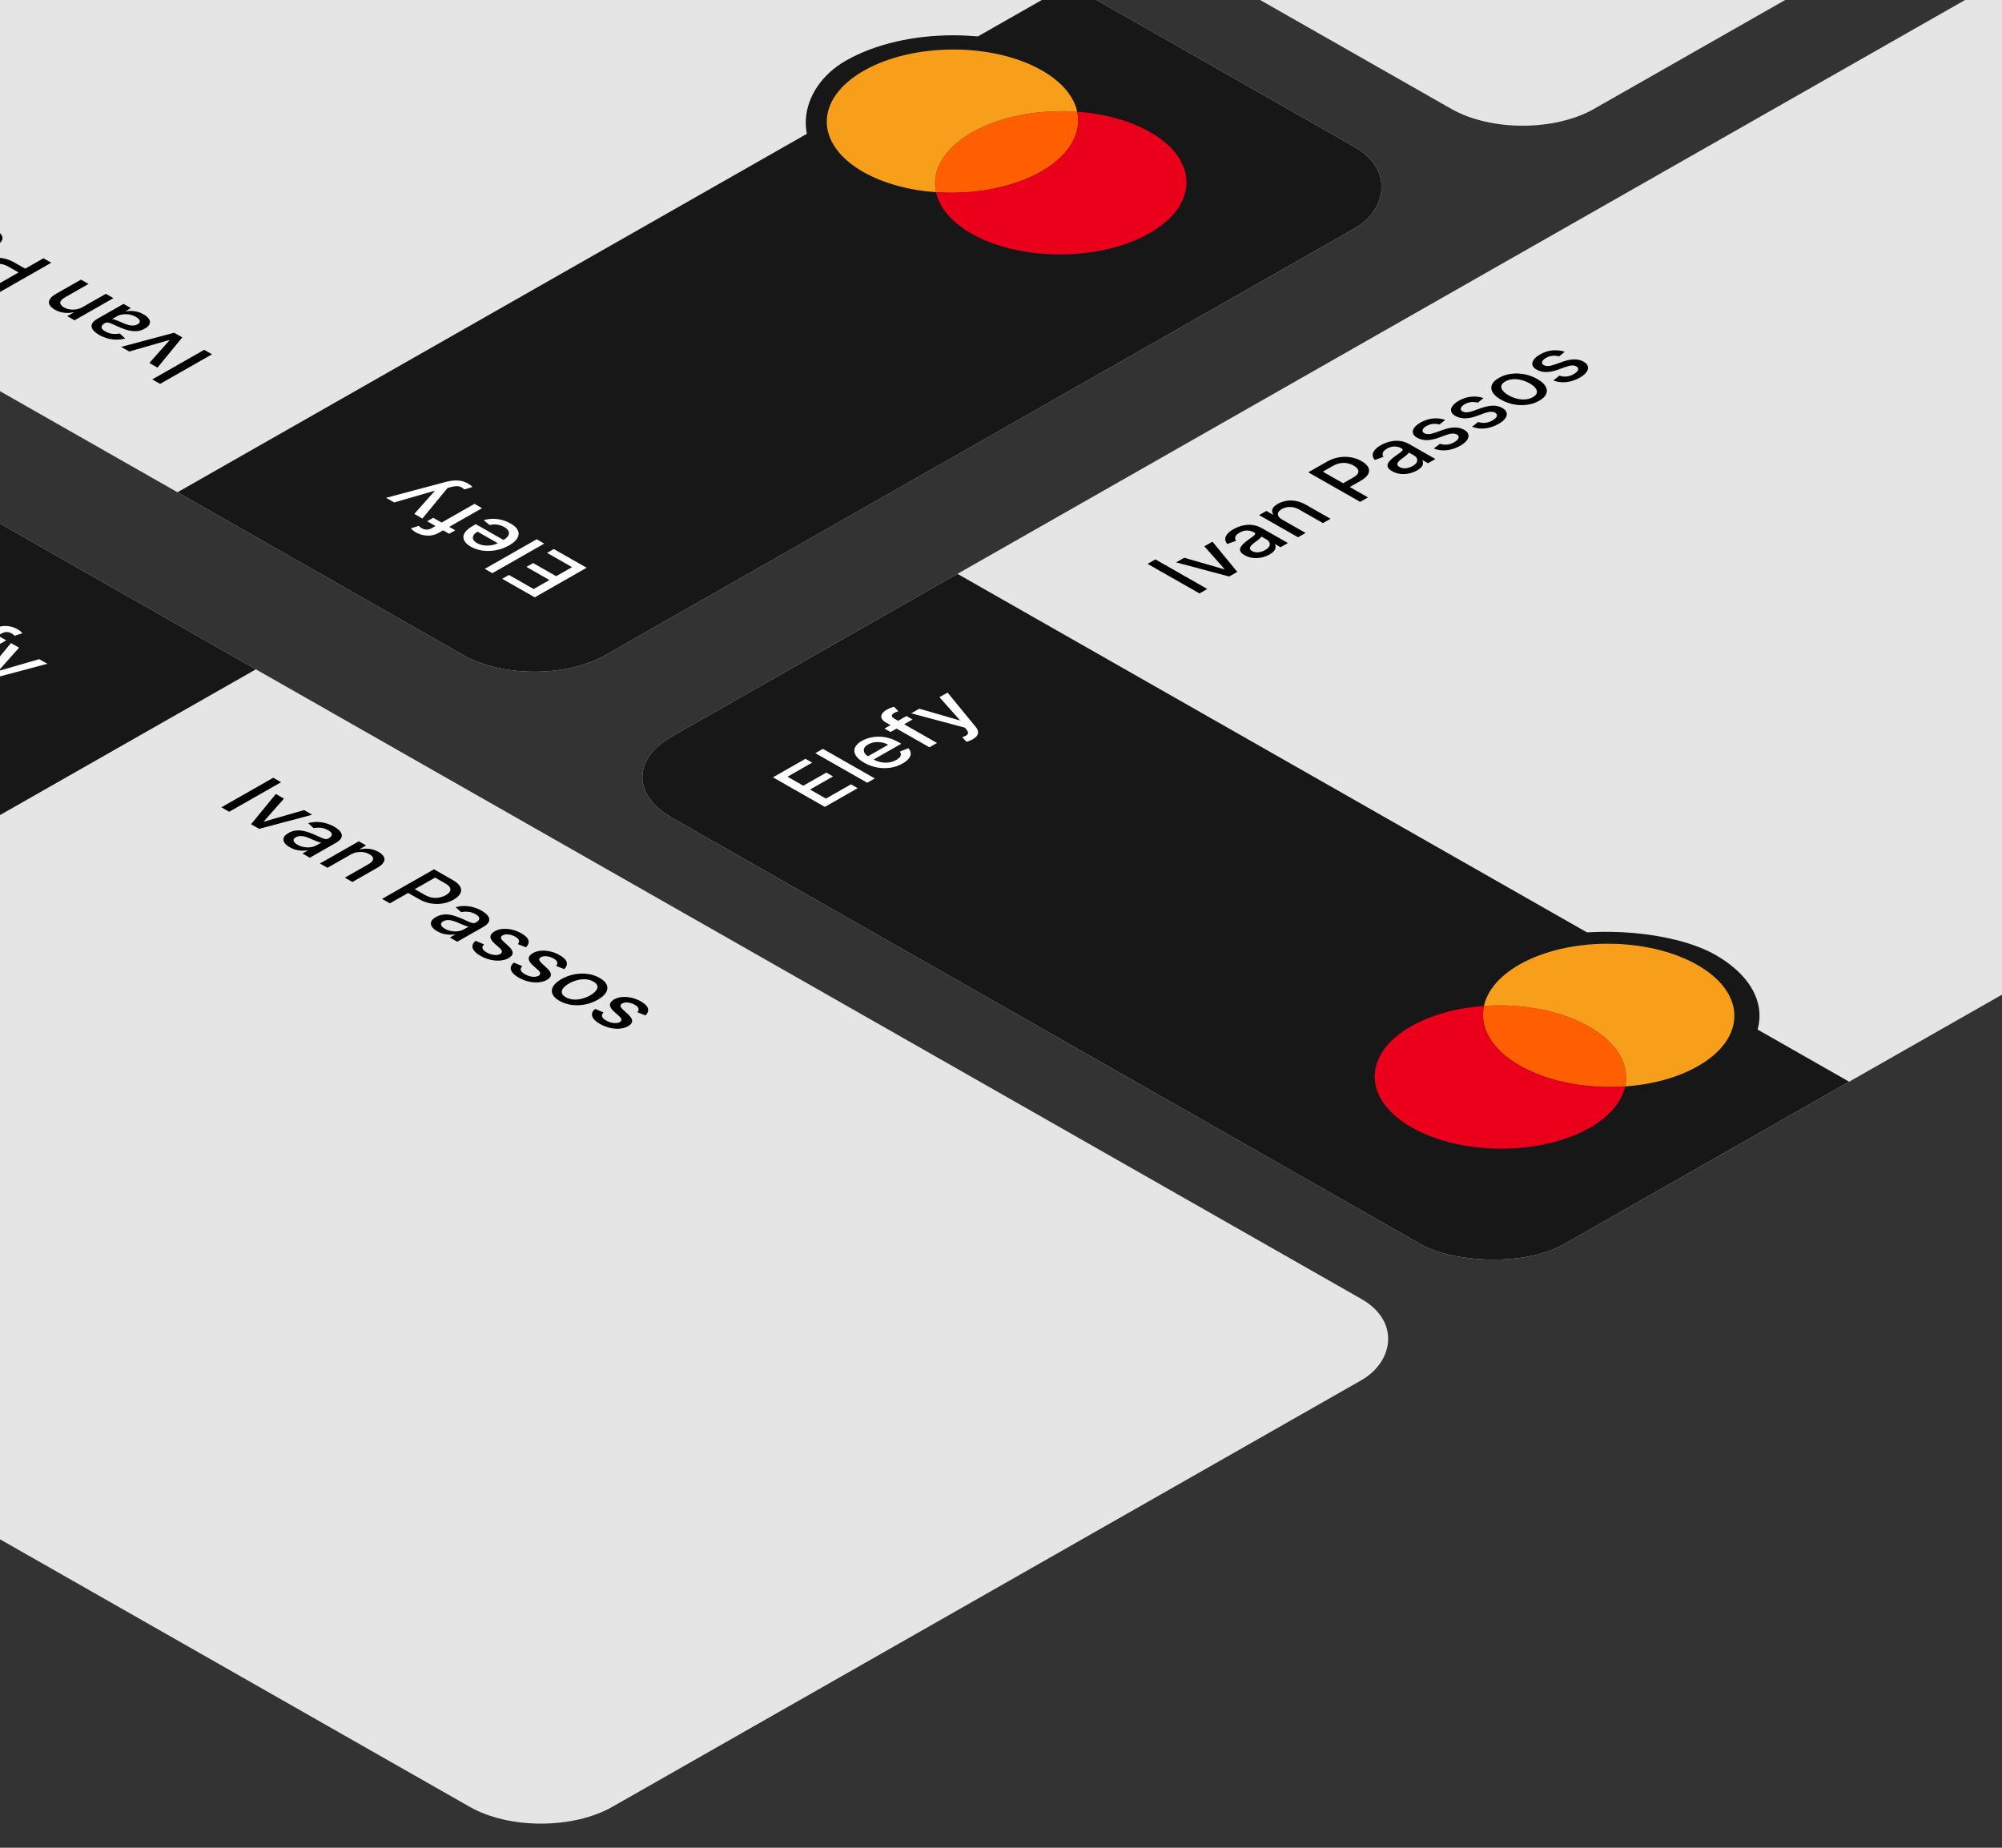 <svg width="390" height="360" viewBox="0 0 390 360" fill="none" xmlns="http://www.w3.org/2000/svg">
<rect x="0" y="0" width="390" height="360" fill="#333333" stroke="none"/>
<g id="Cards">
<g id="Elefy card">
<g clip-path="url(#clip0_3281_1457)">
<rect width="343.811" height="199.89" rx="16" transform="matrix(0.869 -0.495 0.869 0.495 116.999 151.405)" fill="#E5E5E5"/>
<g id="Left">
<rect width="80" height="199.89" transform="matrix(0.869 -0.495 0.869 0.495 116.999 151.405)" fill="#171717"/>
<path id="Elefy" d="M160.682 157.209L150.572 151.447L156.911 147.835L158.224 148.583L153.411 151.326L156.491 153.082L160.973 150.527L162.282 151.273L157.799 153.827L160.894 155.591L165.767 152.814L167.08 153.563L160.682 157.209ZM160.306 145.9L170.416 151.662L168.94 152.503L158.83 146.742L160.306 145.9ZM175.822 148.755C175.075 149.181 174.272 149.456 173.413 149.582C172.554 149.704 171.687 149.682 170.812 149.517C169.936 149.349 169.105 149.04 168.319 148.592C167.542 148.149 167.002 147.677 166.7 147.174C166.4 146.67 166.346 146.174 166.537 145.686C166.731 145.196 167.18 144.751 167.884 144.35C168.312 144.106 168.798 143.91 169.341 143.762C169.884 143.614 170.466 143.535 171.088 143.525C171.71 143.516 172.355 143.597 173.023 143.767C173.688 143.936 174.365 144.217 175.052 144.608L175.576 144.907L169.548 148.341L168.442 147.711L173.023 145.101C172.635 144.879 172.212 144.728 171.755 144.648C171.294 144.565 170.833 144.556 170.372 144.62C169.915 144.682 169.495 144.821 169.114 145.039C168.699 145.275 168.439 145.54 168.334 145.832C168.228 146.121 168.255 146.406 168.413 146.687C168.571 146.965 168.839 147.212 169.217 147.427L170.081 147.92C170.588 148.208 171.108 148.403 171.641 148.505C172.178 148.604 172.701 148.615 173.211 148.538C173.718 148.46 174.187 148.297 174.618 148.052C174.898 147.892 175.113 147.724 175.265 147.548C175.413 147.37 175.49 147.187 175.497 147C175.503 146.812 175.432 146.625 175.284 146.44L176.933 145.787C177.233 146.085 177.392 146.405 177.412 146.746C177.432 147.084 177.31 147.425 177.047 147.77C176.783 148.112 176.375 148.44 175.822 148.755ZM176.586 139.503L177.771 140.178L173.486 142.62L172.301 141.945L176.586 139.503ZM181.059 145.597L172.598 140.775C172.124 140.505 171.834 140.222 171.729 139.925C171.62 139.627 171.66 139.336 171.847 139.053C172.032 138.768 172.324 138.511 172.726 138.282C173.022 138.114 173.3 137.983 173.56 137.891C173.817 137.798 174.016 137.733 174.158 137.697L175.007 138.575C174.918 138.603 174.806 138.641 174.671 138.688C174.533 138.733 174.386 138.799 174.232 138.887C173.873 139.092 173.705 139.289 173.728 139.478C173.754 139.666 173.935 139.855 174.271 140.046L182.535 144.755L181.059 145.597ZM189.468 144.045C189.248 144.171 189.029 144.275 188.812 144.357C188.598 144.442 188.427 144.498 188.298 144.526L187.444 143.634C187.787 143.522 188.058 143.403 188.259 143.277C188.46 143.151 188.566 143.001 188.58 142.824C188.596 142.646 188.499 142.426 188.288 142.163L187.968 141.772L177.512 138.976L179.092 138.076L186.896 140.335L186.975 140.29L183.011 135.842L184.596 134.939L190.066 141.617C190.316 141.925 190.465 142.22 190.515 142.504C190.567 142.789 190.508 143.059 190.337 143.314C190.166 143.569 189.876 143.813 189.468 144.045Z" fill="white"/>
<g id="content">
<rect width="72" height="48" rx="24" transform="matrix(0.869 -0.495 0.869 0.495 250.703 209.774)" fill="#171717"/>
<g id="Exclude">
<path d="M316.588 211.671C317.493 207.534 315.142 203.198 309.544 200.008C303.946 196.818 296.338 195.479 289.078 195.994C288.173 200.131 290.524 204.467 296.122 207.657C301.72 210.847 309.328 212.187 316.588 211.671Z" fill="#FF5F00"/>
<path fill-rule="evenodd" clip-rule="evenodd" d="M316.588 211.671C309.328 212.187 301.72 210.847 296.122 207.657C290.524 204.467 288.173 200.131 289.078 195.994C283.891 196.362 278.882 197.677 274.911 199.94C265.38 205.371 265.434 214.207 275.03 219.676C284.627 225.145 300.133 225.176 309.664 219.744C313.635 217.481 315.942 214.627 316.588 211.671Z" fill="#EB001B"/>
<path d="M309.544 200.008C315.142 203.198 317.493 207.534 316.588 211.671C321.775 211.303 326.784 209.988 330.755 207.725C340.286 202.294 340.232 193.458 330.636 187.989C321.039 182.52 305.533 182.49 296.002 187.921C292.031 190.184 289.724 193.038 289.078 195.994C296.338 195.479 303.946 196.818 309.544 200.008Z" fill="#F79E1B"/>
</g>
</g>
</g>
<g id="Right" clip-path="url(#clip1_3281_1457)">
<path id="Ivan Passos" d="M225.079 108.989L235.189 114.75L233.664 115.619L223.554 109.858L225.079 108.989ZM236.196 105.534L241.029 111.422L239.449 112.322L229.112 109.571L230.697 108.668L238.452 110.899L238.531 110.854L234.612 106.437L236.196 105.534ZM247.323 108.026C246.843 108.3 246.319 108.497 245.753 108.617C245.184 108.735 244.615 108.762 244.045 108.696C243.479 108.628 242.948 108.453 242.451 108.17C242.023 107.926 241.753 107.679 241.641 107.427C241.529 107.176 241.533 106.925 241.651 106.673C241.77 106.422 241.96 106.174 242.224 105.931C242.487 105.687 242.777 105.451 243.093 105.222C243.494 104.933 243.82 104.699 244.07 104.518C244.317 104.337 244.465 104.187 244.514 104.068C244.564 103.95 244.499 103.841 244.322 103.739L244.287 103.72C243.856 103.474 243.4 103.353 242.92 103.357C242.443 103.359 241.965 103.495 241.488 103.767C240.991 104.051 240.71 104.337 240.644 104.625C240.578 104.91 240.624 105.16 240.782 105.374L239.079 105.984C238.783 105.628 238.651 105.279 238.684 104.938C238.717 104.593 238.877 104.265 239.163 103.956C239.446 103.645 239.816 103.359 240.274 103.098C240.577 102.925 240.934 102.763 241.345 102.611C241.756 102.456 242.204 102.347 242.688 102.285C243.175 102.221 243.688 102.234 244.228 102.324C244.764 102.412 245.309 102.614 245.862 102.929L250.897 105.798L249.456 106.62L248.419 106.029L248.36 106.063C248.455 106.226 248.5 106.415 248.493 106.628C248.487 106.842 248.394 107.069 248.217 107.309C248.039 107.549 247.741 107.788 247.323 108.026ZM246.459 107.168C246.867 106.936 247.136 106.691 247.264 106.434C247.396 106.175 247.407 105.929 247.298 105.694C247.19 105.456 246.986 105.252 246.686 105.081L245.709 104.524C245.709 104.584 245.656 104.67 245.551 104.783C245.446 104.892 245.314 105.01 245.156 105.137C244.995 105.263 244.837 105.385 244.682 105.503C244.524 105.619 244.392 105.717 244.287 105.796C244.037 105.979 243.836 106.163 243.685 106.347C243.537 106.529 243.473 106.706 243.492 106.879C243.512 107.047 243.654 107.207 243.917 107.357C244.282 107.565 244.694 107.646 245.151 107.599C245.605 107.55 246.041 107.407 246.459 107.168ZM249.837 101.271L254.339 103.837L252.863 104.678L245.281 100.357L246.697 99.55L247.932 100.253L248.025 100.2C247.798 99.871 247.749 99.532 247.877 99.181C248.009 98.829 248.359 98.49 248.929 98.166C249.445 97.871 250.007 97.675 250.612 97.578C251.214 97.478 251.835 97.489 252.473 97.609C253.112 97.729 253.744 97.967 254.369 98.323L259.192 101.072L257.716 101.913L253.07 99.266C252.521 98.953 251.948 98.789 251.353 98.776C250.754 98.761 250.204 98.896 249.704 99.181C249.362 99.376 249.131 99.592 249.013 99.828C248.897 100.063 248.906 100.306 249.037 100.557C249.169 100.804 249.436 101.043 249.837 101.271ZM264.969 97.78L254.859 92.018L258.462 89.965C259.249 89.516 260.044 89.227 260.847 89.096C261.65 88.964 262.428 88.967 263.182 89.104C263.932 89.239 264.617 89.483 265.235 89.835C265.857 90.19 266.287 90.583 266.524 91.014C266.761 91.442 266.764 91.886 266.534 92.347C266.303 92.805 265.796 93.257 265.013 93.703L262.535 95.116L261.242 94.379L263.582 93.045C264.079 92.762 264.396 92.483 264.534 92.21C264.669 91.934 264.659 91.669 264.505 91.416C264.35 91.163 264.082 90.928 263.7 90.71C263.318 90.493 262.907 90.341 262.466 90.254C262.025 90.168 261.564 90.166 261.084 90.249C260.607 90.329 260.115 90.514 259.608 90.803L257.692 91.894L266.494 96.91L264.969 97.78ZM276.049 91.657C275.568 91.931 275.045 92.128 274.479 92.248C273.91 92.366 273.34 92.392 272.771 92.326C272.205 92.259 271.673 92.084 271.176 91.8C270.749 91.556 270.479 91.309 270.367 91.058C270.255 90.806 270.258 90.555 270.377 90.304C270.495 90.052 270.686 89.805 270.949 89.561C271.213 89.317 271.502 89.081 271.818 88.852C272.22 88.563 272.546 88.329 272.796 88.149C273.042 87.967 273.191 87.817 273.24 87.699C273.289 87.581 273.225 87.471 273.047 87.37L273.013 87.35C272.582 87.104 272.126 86.983 271.645 86.987C271.168 86.989 270.691 87.126 270.214 87.398C269.717 87.681 269.436 87.967 269.37 88.256C269.304 88.541 269.35 88.79 269.508 89.004L267.805 89.615C267.509 89.258 267.377 88.909 267.41 88.568C267.443 88.223 267.602 87.896 267.889 87.586C268.172 87.275 268.542 86.989 268.999 86.728C269.302 86.556 269.659 86.393 270.071 86.242C270.482 86.086 270.93 85.977 271.413 85.915C271.9 85.851 272.414 85.865 272.954 85.955C273.49 86.043 274.035 86.244 274.588 86.559L279.623 89.429L278.181 90.25L277.145 89.659L277.085 89.693C277.181 89.856 277.225 90.045 277.219 90.259C277.212 90.472 277.12 90.699 276.942 90.939C276.765 91.18 276.467 91.419 276.049 91.657ZM275.185 90.799C275.593 90.566 275.861 90.322 275.99 90.065C276.121 89.806 276.133 89.559 276.024 89.325C275.916 89.087 275.711 88.882 275.412 88.712L274.435 88.154C274.435 88.215 274.382 88.301 274.277 88.413C274.171 88.522 274.04 88.64 273.882 88.768C273.72 88.893 273.562 89.015 273.408 89.133C273.25 89.25 273.118 89.347 273.013 89.426C272.763 89.61 272.562 89.794 272.411 89.977C272.262 90.159 272.198 90.337 272.218 90.509C272.238 90.678 272.379 90.837 272.643 90.987C273.008 91.195 273.419 91.276 273.877 91.229C274.331 91.18 274.767 91.037 275.185 90.799ZM281.539 81.805L280.439 82.702C280.212 82.636 279.96 82.594 279.683 82.575C279.41 82.555 279.122 82.574 278.819 82.634C278.517 82.694 278.212 82.812 277.906 82.986C277.488 83.224 277.233 83.477 277.141 83.743C277.046 84.007 277.144 84.223 277.437 84.39C277.691 84.534 277.988 84.597 278.331 84.578C278.673 84.559 279.102 84.459 279.619 84.277L281.1 83.748C281.959 83.443 282.728 83.288 283.405 83.284C284.083 83.281 284.691 83.431 285.227 83.737C285.681 83.996 285.954 84.302 286.047 84.654C286.139 85.003 286.051 85.368 285.785 85.749C285.522 86.127 285.084 86.491 284.472 86.84C283.623 87.324 282.749 87.615 281.85 87.715C280.949 87.812 280.101 87.705 279.308 87.391L280.518 86.455C280.978 86.616 281.442 86.672 281.91 86.623C282.374 86.573 282.828 86.421 283.272 86.168C283.756 85.892 284.042 85.614 284.131 85.335C284.217 85.054 284.113 84.83 283.82 84.663C283.583 84.528 283.295 84.465 282.956 84.474C282.621 84.482 282.231 84.565 281.786 84.725L280.221 85.296C279.353 85.607 278.573 85.759 277.881 85.751C277.194 85.742 276.58 85.584 276.04 85.276C275.593 85.021 275.326 84.726 275.24 84.393C275.155 84.059 275.239 83.713 275.492 83.355C275.742 82.995 276.152 82.652 276.721 82.328C277.541 81.861 278.364 81.594 279.19 81.529C280.012 81.461 280.796 81.553 281.539 81.805ZM288.992 77.557L287.892 78.455C287.664 78.389 287.413 78.347 287.136 78.328C286.863 78.308 286.575 78.327 286.272 78.387C285.97 78.447 285.665 78.564 285.359 78.739C284.941 78.977 284.686 79.229 284.594 79.496C284.499 79.76 284.597 79.976 284.89 80.143C285.144 80.287 285.441 80.35 285.784 80.331C286.126 80.312 286.555 80.212 287.072 80.03L288.553 79.501C289.412 79.196 290.18 79.041 290.858 79.037C291.536 79.033 292.144 79.184 292.68 79.49C293.134 79.749 293.407 80.055 293.499 80.407C293.592 80.756 293.504 81.121 293.238 81.501C292.975 81.88 292.537 82.244 291.925 82.593C291.076 83.077 290.202 83.368 289.303 83.468C288.402 83.565 287.554 83.457 286.761 83.144L287.971 82.207C288.431 82.369 288.895 82.425 289.363 82.376C289.827 82.326 290.281 82.174 290.725 81.921C291.209 81.645 291.495 81.367 291.584 81.088C291.67 80.807 291.566 80.582 291.273 80.415C291.036 80.281 290.748 80.218 290.409 80.227C290.073 80.235 289.684 80.318 289.239 80.477L287.674 81.049C286.806 81.36 286.026 81.512 285.334 81.504C284.647 81.495 284.033 81.336 283.493 81.029C283.046 80.774 282.779 80.479 282.693 80.145C282.608 79.812 282.692 79.466 282.945 79.107C283.195 78.747 283.605 78.405 284.174 78.081C284.994 77.614 285.817 77.347 286.643 77.282C287.465 77.214 288.249 77.306 288.992 77.557ZM299.842 78.081C299.131 78.486 298.348 78.747 297.492 78.863C296.636 78.98 295.769 78.954 294.89 78.787C294.012 78.621 293.181 78.314 292.397 77.868C291.611 77.419 291.069 76.944 290.773 76.441C290.477 75.939 290.431 75.444 290.635 74.956C290.839 74.468 291.297 74.022 292.007 73.617C292.718 73.212 293.502 72.951 294.357 72.835C295.213 72.719 296.082 72.745 296.964 72.914C297.846 73.082 298.68 73.391 299.466 73.839C300.25 74.285 300.788 74.759 301.081 75.26C301.374 75.76 301.418 76.255 301.214 76.742C301.01 77.23 300.553 77.676 299.842 78.081ZM298.608 77.372C299.068 77.11 299.328 76.823 299.387 76.512C299.447 76.2 299.346 75.888 299.086 75.575C298.83 75.26 298.458 74.963 297.971 74.686C297.487 74.41 296.969 74.199 296.416 74.053C295.863 73.903 295.312 73.844 294.762 73.876C294.212 73.908 293.707 74.055 293.246 74.317C292.782 74.582 292.521 74.871 292.462 75.187C292.406 75.5 292.508 75.815 292.768 76.132C293.028 76.445 293.399 76.74 293.883 77.015C294.37 77.293 294.889 77.506 295.438 77.654C295.991 77.8 296.541 77.856 297.087 77.823C297.637 77.787 298.143 77.637 298.608 77.372ZM304.821 68.537L303.721 69.434C303.493 69.369 303.242 69.327 302.965 69.308C302.692 69.287 302.404 69.307 302.101 69.367C301.799 69.427 301.494 69.544 301.188 69.719C300.77 69.957 300.515 70.209 300.423 70.475C300.327 70.74 300.426 70.955 300.719 71.122C300.973 71.267 301.27 71.33 301.613 71.311C301.955 71.292 302.384 71.192 302.901 71.01L304.382 70.481C305.241 70.175 306.009 70.02 306.687 70.017C307.365 70.013 307.973 70.164 308.509 70.47C308.963 70.728 309.236 71.034 309.328 71.387C309.421 71.736 309.333 72.1 309.067 72.481C308.804 72.86 308.366 73.224 307.754 73.573C306.905 74.056 306.031 74.348 305.132 74.448C304.231 74.545 303.383 74.437 302.59 74.124L303.8 73.187C304.26 73.349 304.724 73.405 305.192 73.356C305.656 73.305 306.11 73.153 306.554 72.9C307.038 72.625 307.324 72.347 307.413 72.068C307.499 71.786 307.395 71.562 307.102 71.395C306.865 71.26 306.577 71.197 306.238 71.207C305.902 71.214 305.512 71.298 305.068 71.457L303.503 72.028C302.634 72.34 301.855 72.491 301.163 72.484C300.476 72.475 299.862 72.316 299.322 72.008C298.875 71.753 298.608 71.459 298.522 71.125C298.437 70.791 298.521 70.445 298.774 70.087C299.024 69.727 299.434 69.385 300.003 69.06C300.823 68.593 301.646 68.327 302.472 68.261C303.294 68.194 304.078 68.286 304.821 68.537Z" fill="black"/>
</g>
</g>
</g>
<g id="Elefy card_2">
<g clip-path="url(#clip2_3281_1457)">
<rect width="343.811" height="199.89" rx="16" transform="matrix(0.869 0.495 -0.869 0.495 -19.675 90.807)" fill="#E5E5E5"/>
<g id="Left_2">
<rect width="80" height="199.89" transform="matrix(0.869 0.495 -0.869 0.495 -19.675 90.807)" fill="#171717"/>
<path id="Elefy_2" d="M-29.859 115.7L-19.749 109.939L-13.41 113.551L-14.723 114.299L-19.537 111.556L-22.617 113.312L-18.134 115.866L-19.443 116.612L-23.925 114.057L-27.02 115.821L-22.148 118.598L-23.461 119.346L-29.859 115.7ZM-10.015 115.486L-20.125 121.247L-21.601 120.406L-11.491 114.645L-10.015 115.486ZM-15.024 124.328C-15.772 123.902 -16.255 123.445 -16.476 122.955C-16.69 122.466 -16.652 121.972 -16.362 121.473C-16.066 120.974 -15.525 120.5 -14.738 120.052C-13.961 119.61 -13.132 119.302 -12.25 119.129C-11.365 118.959 -10.494 118.928 -9.639 119.037C-8.78 119.147 -7.998 119.403 -7.294 119.805C-6.866 120.048 -6.522 120.325 -6.262 120.634C-6.002 120.944 -5.864 121.276 -5.848 121.63C-5.831 121.985 -5.973 122.352 -6.272 122.733C-6.568 123.112 -7.06 123.497 -7.748 123.889L-8.271 124.187L-14.299 120.753L-13.193 120.122L-8.612 122.733C-8.224 122.512 -7.959 122.271 -7.817 122.01C-7.672 121.748 -7.656 121.485 -7.768 121.222C-7.876 120.962 -8.122 120.723 -8.503 120.505C-8.918 120.269 -9.382 120.121 -9.895 120.061C-10.402 120.001 -10.902 120.016 -11.396 120.106C-11.883 120.196 -12.316 120.348 -12.694 120.564L-13.558 121.056C-14.065 121.345 -14.408 121.642 -14.585 121.945C-14.76 122.251 -14.779 122.549 -14.644 122.84C-14.506 123.129 -14.222 123.396 -13.79 123.642C-13.511 123.801 -13.216 123.924 -12.907 124.01C-12.594 124.095 -12.273 124.139 -11.944 124.142C-11.615 124.146 -11.288 124.106 -10.962 124.021L-9.816 124.961C-10.34 125.132 -10.901 125.223 -11.5 125.234C-12.092 125.245 -12.691 125.176 -13.297 125.026C-13.896 124.876 -14.472 124.643 -15.024 124.328ZM1.21 124.763L0.026 125.439L-4.259 122.997L-3.074 122.322L1.21 124.763ZM-9.482 127.312L-1.021 122.49C-0.547 122.22 -0.05 122.055 0.47 121.995C0.993 121.933 1.503 121.956 2 122.063C2.501 122.168 2.951 122.335 3.353 122.564C3.649 122.732 3.878 122.891 4.039 123.039C4.204 123.185 4.317 123.299 4.38 123.379L2.84 123.863C2.79 123.813 2.724 123.749 2.642 123.672C2.563 123.593 2.446 123.51 2.292 123.422C1.933 123.217 1.587 123.122 1.255 123.135C0.926 123.15 0.593 123.253 0.258 123.444L-8.006 128.153L-9.482 127.312ZM-6.76 132.104C-6.98 131.979 -7.163 131.854 -7.308 131.73C-7.456 131.608 -7.554 131.511 -7.604 131.438L-6.039 130.951C-5.841 131.146 -5.632 131.301 -5.412 131.415C-5.191 131.53 -4.926 131.59 -4.617 131.598C-4.304 131.607 -3.918 131.552 -3.457 131.432L-2.771 131.249L2.136 125.291L3.716 126.191L-0.248 130.639L-0.169 130.684L7.635 128.425L9.22 129.328L-2.499 132.445C-3.039 132.587 -3.557 132.673 -4.054 132.701C-4.555 132.731 -5.028 132.697 -5.476 132.599C-5.924 132.502 -6.351 132.337 -6.76 132.104Z" fill="white"/>
</g>
<g id="Right_2" clip-path="url(#clip3_3281_1457)">
<path id="Ivan Passos_2" d="M54.758 152.398L44.648 158.159L43.123 157.29L53.233 151.528L54.758 152.398ZM60.82 158.733L50.488 161.487L48.908 160.587L53.736 154.696L55.321 155.599L51.406 160.018L51.485 160.063L59.236 157.83L60.82 158.733ZM56.447 165.074C55.966 164.8 55.62 164.502 55.41 164.179C55.203 163.855 55.157 163.53 55.272 163.206C55.39 162.883 55.698 162.58 56.195 162.297C56.623 162.053 57.057 161.899 57.498 161.836C57.939 161.772 58.38 161.774 58.821 161.841C59.262 161.909 59.696 162.018 60.124 162.168C60.552 162.318 60.967 162.483 61.368 162.663C61.875 162.892 62.286 163.077 62.602 163.22C62.922 163.36 63.185 163.445 63.392 163.473C63.6 163.501 63.792 163.464 63.97 163.363L64.004 163.343C64.436 163.098 64.648 162.838 64.641 162.564C64.638 162.292 64.398 162.02 63.92 161.748C63.423 161.465 62.922 161.305 62.415 161.267C61.915 161.23 61.477 161.256 61.102 161.346L60.031 160.376C60.656 160.207 61.268 160.132 61.867 160.151C62.472 160.169 63.047 160.26 63.59 160.423C64.136 160.585 64.638 160.796 65.095 161.056C65.398 161.229 65.683 161.432 65.949 161.667C66.222 161.901 66.413 162.156 66.522 162.432C66.634 162.71 66.611 163.002 66.453 163.31C66.298 163.615 65.944 163.926 65.391 164.241L60.356 167.11L58.915 166.289L59.952 165.698L59.892 165.664C59.606 165.719 59.275 165.744 58.9 165.74C58.525 165.737 58.127 165.684 57.705 165.583C57.284 165.481 56.864 165.312 56.447 165.074ZM57.952 164.581C58.36 164.814 58.79 164.967 59.241 165.04C59.695 165.115 60.128 165.121 60.539 165.06C60.957 164.998 61.316 164.881 61.615 164.711L62.593 164.154C62.487 164.154 62.336 164.124 62.138 164.064C61.947 164.004 61.74 163.929 61.516 163.839C61.296 163.747 61.082 163.657 60.875 163.569C60.671 163.479 60.499 163.404 60.361 163.343C60.039 163.201 59.716 163.087 59.394 163C59.074 162.916 58.763 162.879 58.461 162.891C58.164 162.902 57.885 162.982 57.621 163.133C57.256 163.341 57.115 163.575 57.197 163.836C57.282 164.095 57.534 164.343 57.952 164.581ZM68.3 166.506L63.798 169.072L62.322 168.231L69.905 163.91L71.322 164.717L70.087 165.42L70.181 165.474C70.757 165.344 71.353 165.316 71.968 165.389C72.587 165.464 73.181 165.664 73.75 165.989C74.267 166.283 74.611 166.603 74.782 166.948C74.957 167.291 74.938 167.645 74.728 168.008C74.517 168.372 74.099 168.732 73.474 169.089L68.651 171.837L67.175 170.996L71.82 168.349C72.37 168.036 72.656 167.709 72.679 167.37C72.705 167.028 72.469 166.715 71.968 166.43C71.626 166.235 71.248 166.104 70.833 166.036C70.421 165.971 69.995 165.975 69.554 166.05C69.12 166.125 68.702 166.277 68.3 166.506ZM74.428 175.129L84.538 169.368L88.141 171.421C88.928 171.87 89.437 172.323 89.667 172.78C89.897 173.238 89.892 173.681 89.652 174.111C89.415 174.538 88.987 174.928 88.369 175.281C87.747 175.635 87.057 175.88 86.3 176.015C85.55 176.15 84.77 176.152 83.96 176.021C83.157 175.89 82.364 175.601 81.581 175.154L79.103 173.742L80.396 173.005L82.736 174.339C83.233 174.622 83.722 174.803 84.202 174.882C84.686 174.958 85.15 174.953 85.594 174.865C86.039 174.777 86.452 174.624 86.833 174.406C87.215 174.189 87.482 173.954 87.633 173.703C87.784 173.452 87.788 173.189 87.643 172.915C87.501 172.643 87.177 172.363 86.671 172.074L84.755 170.983L75.953 175.998L74.428 175.129ZM85.172 181.443C84.692 181.169 84.346 180.871 84.135 180.549C83.928 180.224 83.882 179.9 83.997 179.575C84.116 179.253 84.424 178.95 84.921 178.667C85.348 178.423 85.783 178.269 86.224 178.205C86.665 178.142 87.106 178.143 87.547 178.211C87.988 178.278 88.422 178.387 88.85 178.537C89.278 178.687 89.692 178.852 90.094 179.032C90.601 179.261 91.012 179.447 91.328 179.589C91.647 179.73 91.911 179.814 92.118 179.843C92.325 179.871 92.518 179.834 92.695 179.733L92.73 179.713C93.161 179.467 93.373 179.208 93.367 178.934C93.364 178.662 93.123 178.39 92.646 178.118C92.149 177.835 91.647 177.675 91.141 177.637C90.64 177.6 90.203 177.626 89.827 177.716L88.756 176.745C89.381 176.576 89.994 176.501 90.593 176.52C91.198 176.539 91.772 176.63 92.315 176.793C92.862 176.954 93.364 177.165 93.821 177.426C94.124 177.599 94.409 177.802 94.675 178.036C94.948 178.271 95.139 178.526 95.248 178.802C95.36 179.079 95.337 179.372 95.179 179.679C95.024 179.985 94.67 180.295 94.117 180.611L89.082 183.48L87.641 182.658L88.677 182.068L88.618 182.034C88.332 182.088 88.001 182.114 87.626 182.11C87.251 182.106 86.852 182.054 86.431 181.952C86.01 181.851 85.59 181.681 85.172 181.443ZM86.678 180.951C87.086 181.183 87.515 181.336 87.966 181.409C88.421 181.484 88.853 181.491 89.265 181.429C89.683 181.367 90.041 181.251 90.341 181.08L91.318 180.523C91.213 180.523 91.061 180.493 90.864 180.433C90.673 180.373 90.466 180.298 90.242 180.208C90.022 180.116 89.808 180.026 89.6 179.938C89.396 179.848 89.225 179.773 89.087 179.713C88.764 179.571 88.442 179.456 88.119 179.37C87.8 179.286 87.489 179.249 87.186 179.26C86.89 179.271 86.61 179.352 86.347 179.502C85.982 179.71 85.84 179.945 85.923 180.205C86.008 180.464 86.26 180.713 86.678 180.951ZM102.461 184.572L100.886 183.945C101.002 183.815 101.076 183.672 101.109 183.514C101.145 183.359 101.11 183.195 101.005 183.022C100.9 182.85 100.694 182.676 100.388 182.502C99.97 182.263 99.527 182.118 99.06 182.066C98.596 182.011 98.217 182.067 97.924 182.234C97.671 182.379 97.561 182.549 97.594 182.744C97.627 182.939 97.803 183.183 98.122 183.478L99.05 184.322C99.587 184.811 99.858 185.249 99.865 185.635C99.871 186.022 99.606 186.368 99.07 186.674C98.616 186.932 98.079 187.088 97.46 187.141C96.848 187.193 96.208 187.143 95.54 186.991C94.875 186.841 94.237 186.592 93.625 186.243C92.776 185.759 92.264 185.261 92.09 184.749C91.918 184.235 92.108 183.753 92.657 183.301L94.301 183.99C94.018 184.252 93.919 184.517 94.005 184.783C94.094 185.048 94.36 185.306 94.805 185.56C95.288 185.835 95.775 185.998 96.266 186.049C96.76 186.098 97.153 186.039 97.446 185.872C97.683 185.737 97.793 185.573 97.776 185.379C97.763 185.188 97.617 184.966 97.337 184.713L96.335 183.821C95.789 183.326 95.522 182.881 95.535 182.488C95.552 182.096 95.83 181.746 96.37 181.438C96.817 181.183 97.334 181.031 97.92 180.983C98.505 180.934 99.113 180.982 99.741 181.126C100.373 181.269 100.974 181.502 101.543 181.826C102.362 182.293 102.83 182.762 102.945 183.233C103.063 183.702 102.902 184.148 102.461 184.572ZM109.914 188.819L108.339 188.192C108.455 188.063 108.529 187.919 108.561 187.762C108.598 187.606 108.563 187.442 108.458 187.269C108.353 187.097 108.147 186.923 107.841 186.749C107.423 186.511 106.98 186.365 106.513 186.313C106.049 186.258 105.67 186.315 105.377 186.482C105.124 186.626 105.014 186.796 105.047 186.991C105.08 187.186 105.256 187.43 105.575 187.725L106.503 188.569C107.039 189.058 107.311 189.496 107.317 189.883C107.324 190.269 107.059 190.615 106.523 190.921C106.069 191.179 105.532 191.335 104.913 191.388C104.301 191.44 103.661 191.39 102.993 191.239C102.328 191.089 101.69 190.839 101.078 190.49C100.229 190.006 99.717 189.508 99.543 188.996C99.371 188.483 99.561 188 100.11 187.548L101.754 188.237C101.471 188.499 101.372 188.764 101.458 189.03C101.547 189.295 101.813 189.553 102.258 189.807C102.741 190.082 103.228 190.246 103.719 190.296C104.212 190.345 104.606 190.286 104.899 190.119C105.136 189.984 105.246 189.82 105.229 189.627C105.216 189.435 105.07 189.213 104.79 188.96L103.788 188.068C103.242 187.573 102.975 187.129 102.988 186.735C103.005 186.343 103.283 185.993 103.822 185.685C104.27 185.43 104.787 185.278 105.372 185.23C105.958 185.181 106.565 185.229 107.194 185.373C107.826 185.516 108.427 185.749 108.996 186.074C109.815 186.541 110.283 187.009 110.398 187.48C110.516 187.949 110.355 188.395 109.914 188.819ZM108.995 195.002C108.284 194.597 107.826 194.15 107.622 193.663C107.418 193.175 107.463 192.681 107.756 192.18C108.049 191.68 108.587 191.206 109.37 190.76C110.156 190.311 110.991 190.003 111.873 189.834C112.755 189.665 113.623 189.639 114.479 189.755C115.335 189.872 116.118 190.132 116.829 190.537C117.54 190.942 117.997 191.389 118.201 191.876C118.405 192.364 118.359 192.859 118.063 193.362C117.767 193.864 117.226 194.34 116.439 194.788C115.656 195.234 114.825 195.541 113.946 195.708C113.067 195.875 112.2 195.9 111.344 195.784C110.489 195.668 109.706 195.407 108.995 195.002ZM110.239 194.299C110.699 194.561 111.203 194.709 111.749 194.743C112.296 194.777 112.844 194.72 113.393 194.571C113.946 194.425 114.466 194.213 114.953 193.936C115.437 193.66 115.807 193.365 116.064 193.049C116.327 192.734 116.431 192.42 116.375 192.107C116.319 191.794 116.06 191.506 115.6 191.243C115.136 190.979 114.627 190.83 114.074 190.796C113.525 190.764 112.972 190.822 112.416 190.971C111.866 191.119 111.349 191.331 110.866 191.606C110.379 191.884 110.005 192.179 109.745 192.492C109.488 192.808 109.39 193.121 109.449 193.432C109.511 193.745 109.775 194.034 110.239 194.299ZM125.743 197.84L124.168 197.212C124.284 197.083 124.358 196.939 124.39 196.782C124.427 196.626 124.392 196.462 124.287 196.29C124.182 196.117 123.976 195.944 123.67 195.769C123.252 195.531 122.809 195.386 122.342 195.333C121.878 195.279 121.499 195.335 121.206 195.502C120.953 195.646 120.843 195.816 120.876 196.011C120.909 196.206 121.085 196.451 121.404 196.745L122.332 197.589C122.868 198.079 123.14 198.517 123.146 198.903C123.153 199.289 122.888 199.635 122.352 199.941C121.898 200.2 121.361 200.355 120.742 200.408C120.13 200.46 119.49 200.411 118.822 200.259C118.157 200.109 117.519 199.859 116.907 199.511C116.058 199.027 115.546 198.529 115.371 198.017C115.2 197.503 115.39 197.02 115.939 196.568L117.583 197.257C117.3 197.52 117.201 197.784 117.287 198.051C117.376 198.315 117.642 198.574 118.087 198.827C118.57 199.103 119.057 199.266 119.548 199.316C120.041 199.365 120.435 199.306 120.728 199.139C120.965 199.004 121.075 198.84 121.058 198.647C121.045 198.456 120.899 198.233 120.619 197.98L119.617 197.088C119.071 196.593 118.804 196.149 118.817 195.755C118.834 195.363 119.112 195.013 119.651 194.706C120.099 194.451 120.616 194.299 121.201 194.25C121.787 194.201 122.394 194.249 123.023 194.393C123.655 194.536 124.256 194.769 124.825 195.094C125.644 195.561 126.112 196.03 126.227 196.501C126.345 196.969 126.184 197.416 125.743 197.84Z" fill="black"/>
</g>
</g>
</g>
<g id="Elefy card_3">
<g clip-path="url(#clip4_3281_1457)">
<rect width="343.811" height="199.89" rx="16" transform="matrix(0.869 0.495 -0.869 0.495 171.555 -240)" fill="#E5E5E5"/>
</g>
</g>
<g id="Elefy card_4">
<g clip-path="url(#clip5_3281_1457)">
<rect width="343.811" height="199.89" rx="16" transform="matrix(-0.869 -0.495 0.869 -0.495 104.096 135.51)" fill="#E5E5E5"/>
<g id="Left_3">
<rect width="80" height="199.89" transform="matrix(-0.869 -0.495 0.869 -0.495 104.096 135.51)" fill="#171717"/>
<path id="Elefy_3" d="M114.28 110.617L104.17 116.378L97.832 112.766L99.145 112.018L103.958 114.761L107.039 113.005L102.556 110.451L103.864 109.705L108.347 112.26L111.442 110.496L106.57 107.719L107.883 106.971L114.28 110.617ZM94.437 110.831L104.547 105.07L106.023 105.911L95.913 111.673L94.437 110.831ZM99.446 101.989C100.193 102.415 100.677 102.872 100.898 103.362C101.111 103.851 101.074 104.346 100.784 104.844C100.488 105.343 99.946 105.817 99.16 106.265C98.383 106.708 97.554 107.015 96.672 107.188C95.787 107.358 94.916 107.389 94.06 107.281C93.201 107.17 92.42 106.914 91.716 106.513C91.288 106.269 90.944 105.992 90.684 105.683C90.424 105.373 90.286 105.041 90.269 104.687C90.253 104.332 90.394 103.965 90.694 103.584C90.99 103.205 91.482 102.82 92.17 102.428L92.693 102.13L98.721 105.565L97.615 106.195L93.034 103.584C92.645 103.805 92.38 104.046 92.239 104.307C92.094 104.57 92.078 104.832 92.189 105.095C92.298 105.355 92.543 105.595 92.925 105.812C93.34 106.048 93.804 106.197 94.317 106.257C94.824 106.317 95.324 106.302 95.818 106.212C96.305 106.122 96.738 105.969 97.116 105.753L97.98 105.261C98.487 104.972 98.829 104.676 99.007 104.372C99.181 104.066 99.201 103.768 99.066 103.477C98.928 103.188 98.643 102.921 98.212 102.675C97.932 102.516 97.638 102.393 97.328 102.307C97.016 102.223 96.695 102.178 96.366 102.175C96.037 102.171 95.709 102.211 95.383 102.296L94.238 101.356C94.761 101.185 95.323 101.094 95.921 101.083C96.514 101.072 97.113 101.141 97.718 101.291C98.317 101.441 98.893 101.674 99.446 101.989ZM83.211 101.554L84.396 100.879L88.681 103.32L87.496 103.996L83.211 101.554ZM93.904 99.005L85.442 103.827C84.969 104.097 84.472 104.262 83.952 104.322C83.428 104.384 82.918 104.361 82.421 104.254C81.921 104.149 81.47 103.982 81.069 103.754C80.772 103.585 80.544 103.426 80.382 103.278C80.218 103.132 80.104 103.018 80.042 102.938L81.582 102.454C81.632 102.505 81.697 102.568 81.78 102.645C81.859 102.724 81.975 102.807 82.13 102.896C82.489 103.1 82.834 103.196 83.167 103.183C83.496 103.168 83.828 103.064 84.164 102.873L92.428 98.164L93.904 99.005ZM91.181 94.213C91.402 94.338 91.584 94.463 91.729 94.587C91.877 94.709 91.976 94.806 92.025 94.88L90.46 95.366C90.263 95.171 90.054 95.016 89.834 94.902C89.613 94.788 89.348 94.727 89.039 94.719C88.726 94.71 88.339 94.765 87.879 94.885L87.192 95.068L82.286 101.026L80.706 100.126L84.67 95.678L84.591 95.633L76.786 97.892L75.202 96.989L86.921 93.873C87.461 93.73 87.979 93.645 88.476 93.617C88.976 93.587 89.45 93.62 89.898 93.718C90.345 93.815 90.773 93.98 91.181 94.213Z" fill="white"/>
<g id="content_2">
<rect width="72" height="48" rx="24" transform="matrix(-0.869 -0.495 0.869 -0.495 206.523 59.317)" fill="#171717"/>
<g id="Exclude_2">
<path d="M209.852 21.772C202.592 21.257 194.984 22.596 189.386 25.786C183.788 28.976 181.437 33.312 182.342 37.449C189.602 37.965 197.21 36.625 202.808 33.435C208.406 30.245 210.757 25.909 209.852 21.772Z" fill="#FF5F00"/>
<path fill-rule="evenodd" clip-rule="evenodd" d="M209.852 21.772C210.757 25.909 208.406 30.245 202.808 33.435C197.21 36.625 189.602 37.965 182.342 37.449C182.988 40.405 185.295 43.259 189.266 45.523C198.797 50.954 214.303 50.923 223.9 45.454C233.496 39.985 233.55 31.149 224.019 25.718C220.048 23.455 215.039 22.14 209.852 21.772Z" fill="#EB001B"/>
<path d="M189.386 25.786C194.984 22.596 202.592 21.257 209.852 21.772C209.206 18.816 206.899 15.962 202.928 13.699C193.397 8.268 177.891 8.298 168.295 13.767C158.698 19.236 158.644 28.072 168.175 33.503C172.146 35.767 177.155 37.081 182.342 37.449C181.437 33.312 183.788 28.976 189.386 25.786Z" fill="#F79E1B"/>
</g>
</g>
</g>
<g id="Right_3" clip-path="url(#clip6_3281_1457)">
<path id="Ivan Passos_3" d="M29.663 73.92L39.773 68.158L41.299 69.028L31.189 74.789L29.663 73.92ZM23.601 67.584L33.934 64.83L35.513 65.731L30.685 71.621L29.101 70.718L33.015 66.299L32.936 66.254L25.186 68.487L23.601 67.584ZM27.975 61.244C28.456 61.517 28.801 61.816 29.012 62.138C29.219 62.463 29.265 62.787 29.15 63.111C29.032 63.434 28.724 63.737 28.227 64.02C27.799 64.264 27.365 64.418 26.924 64.481C26.483 64.545 26.042 64.543 25.601 64.476C25.16 64.408 24.725 64.3 24.297 64.15C23.869 63.999 23.455 63.834 23.053 63.654C22.547 63.426 22.135 63.24 21.819 63.097C21.5 62.957 21.237 62.872 21.029 62.844C20.822 62.816 20.63 62.853 20.452 62.954L20.417 62.974C19.986 63.219 19.774 63.479 19.78 63.753C19.784 64.025 20.024 64.297 20.501 64.569C20.998 64.852 21.5 65.012 22.007 65.05C22.507 65.087 22.945 65.061 23.32 64.971L24.391 65.942C23.766 66.11 23.154 66.185 22.555 66.167C21.949 66.148 21.375 66.057 20.832 65.894C20.286 65.732 19.784 65.522 19.326 65.261C19.023 65.088 18.739 64.885 18.472 64.65C18.199 64.416 18.008 64.161 17.9 63.885C17.788 63.608 17.811 63.315 17.969 63.007C18.123 62.702 18.477 62.391 19.03 62.076L24.065 59.207L25.507 60.028L24.47 60.619L24.529 60.653C24.816 60.599 25.146 60.573 25.522 60.577C25.897 60.581 26.295 60.633 26.716 60.734C27.137 60.836 27.557 61.005 27.975 61.244ZM26.47 61.736C26.061 61.503 25.632 61.35 25.181 61.277C24.727 61.202 24.294 61.196 23.883 61.258C23.465 61.32 23.106 61.436 22.807 61.606L21.829 62.163C21.934 62.163 22.086 62.194 22.283 62.254C22.474 62.313 22.681 62.389 22.905 62.479C23.126 62.571 23.34 62.66 23.547 62.749C23.751 62.839 23.922 62.914 24.06 62.974C24.383 63.116 24.706 63.231 25.028 63.317C25.347 63.401 25.658 63.438 25.961 63.427C26.257 63.415 26.537 63.335 26.8 63.185C27.166 62.977 27.307 62.742 27.225 62.481C27.139 62.223 26.887 61.974 26.47 61.736ZM16.121 59.811L20.623 57.245L22.099 58.087L14.517 62.407L13.1 61.6L14.334 60.897L14.24 60.843C13.665 60.973 13.069 61.001 12.453 60.928C11.835 60.853 11.241 60.653 10.671 60.329C10.155 60.034 9.811 59.714 9.64 59.369C9.465 59.026 9.483 58.673 9.694 58.309C9.905 57.945 10.322 57.585 10.948 57.229L15.771 54.48L17.247 55.321L12.601 57.968C12.052 58.282 11.766 58.608 11.743 58.947C11.716 59.289 11.953 59.602 12.453 59.887C12.796 60.082 13.174 60.213 13.589 60.281C14 60.346 14.426 60.342 14.867 60.267C15.302 60.192 15.72 60.04 16.121 59.811ZM9.994 51.188L-0.116 56.949L-3.72 54.896C-4.506 54.447 -5.015 53.995 -5.245 53.537C-5.476 53.079 -5.471 52.636 -5.23 52.206C-4.994 51.779 -4.566 51.389 -3.947 51.036C-3.325 50.682 -2.635 50.437 -1.879 50.302C-1.128 50.167 -0.348 50.165 0.461 50.296C1.264 50.428 2.057 50.716 2.841 51.163L5.319 52.575L4.026 53.312L1.686 51.979C1.189 51.695 0.7 51.514 0.219 51.436C-0.264 51.359 -0.728 51.364 -1.173 51.453C-1.617 51.541 -2.03 51.694 -2.412 51.911C-2.793 52.129 -3.06 52.363 -3.211 52.614C-3.363 52.866 -3.366 53.128 -3.221 53.402C-3.08 53.674 -2.756 53.954 -2.249 54.243L-0.333 55.335L8.468 50.319L9.994 51.188ZM-0.751 44.874C-0.27 45.148 0.075 45.446 0.286 45.769C0.493 46.093 0.54 46.417 0.424 46.742C0.306 47.065 -0.002 47.367 -0.499 47.651C-0.927 47.894 -1.361 48.048 -1.802 48.112C-2.243 48.176 -2.684 48.174 -3.125 48.106C-3.566 48.039 -4 47.93 -4.428 47.78C-4.856 47.63 -5.271 47.465 -5.672 47.285C-6.179 47.056 -6.59 46.87 -6.906 46.728C-7.226 46.587 -7.489 46.503 -7.696 46.475C-7.904 46.447 -8.096 46.483 -8.274 46.584L-8.308 46.604C-8.74 46.85 -8.952 47.109 -8.945 47.383C-8.942 47.655 -8.702 47.927 -8.224 48.199C-7.728 48.482 -7.226 48.643 -6.719 48.68C-6.219 48.718 -5.781 48.691 -5.406 48.601L-4.334 49.572C-4.96 49.741 -5.572 49.816 -6.171 49.797C-6.776 49.778 -7.351 49.687 -7.894 49.524C-8.44 49.363 -8.942 49.152 -9.399 48.891C-9.702 48.719 -9.987 48.515 -10.253 48.281C-10.527 48.046 -10.717 47.791 -10.826 47.516C-10.938 47.238 -10.915 46.945 -10.757 46.638C-10.602 46.332 -10.248 46.022 -9.696 45.707L-4.66 42.837L-3.219 43.659L-4.256 44.249L-4.196 44.283C-3.91 44.229 -3.579 44.203 -3.204 44.207C-2.829 44.211 -2.431 44.264 -2.009 44.365C-1.588 44.466 -1.169 44.636 -0.751 44.874ZM-2.256 45.366C-2.664 45.134 -3.094 44.981 -3.545 44.908C-3.999 44.833 -4.432 44.826 -4.843 44.888C-5.261 44.95 -5.62 45.066 -5.919 45.237L-6.897 45.794C-6.791 45.794 -6.64 45.824 -6.442 45.884C-6.252 45.944 -6.044 46.019 -5.82 46.109C-5.6 46.201 -5.386 46.291 -5.179 46.379C-4.975 46.469 -4.803 46.544 -4.665 46.604C-4.343 46.747 -4.02 46.861 -3.698 46.947C-3.378 47.032 -3.067 47.068 -2.765 47.057C-2.468 47.046 -2.189 46.965 -1.925 46.815C-1.56 46.607 -1.419 46.372 -1.501 46.112C-1.586 45.853 -1.838 45.605 -2.256 45.366ZM-18.04 41.745L-16.465 42.372C-16.58 42.502 -16.654 42.645 -16.687 42.803C-16.723 42.959 -16.689 43.123 -16.583 43.295C-16.478 43.468 -16.272 43.641 -15.966 43.816C-15.548 44.054 -15.106 44.199 -14.638 44.252C-14.174 44.306 -13.796 44.25 -13.503 44.083C-13.249 43.938 -13.139 43.769 -13.172 43.574C-13.205 43.379 -13.381 43.134 -13.7 42.839L-14.628 41.995C-15.165 41.506 -15.436 41.068 -15.443 40.682C-15.45 40.295 -15.185 39.949 -14.648 39.644C-14.194 39.385 -13.658 39.229 -13.039 39.177C-12.427 39.124 -11.787 39.174 -11.118 39.326C-10.454 39.476 -9.815 39.725 -9.203 40.074C-8.354 40.558 -7.842 41.056 -7.668 41.568C-7.497 42.082 -7.686 42.565 -8.236 43.017L-9.879 42.327C-9.596 42.065 -9.498 41.8 -9.583 41.534C-9.672 41.27 -9.939 41.011 -10.383 40.758C-10.867 40.482 -11.354 40.319 -11.844 40.268C-12.338 40.219 -12.731 40.279 -13.024 40.445C-13.261 40.58 -13.371 40.745 -13.355 40.938C-13.342 41.129 -13.195 41.351 -12.915 41.604L-11.913 42.496C-11.367 42.991 -11.1 43.436 -11.114 43.83C-11.13 44.222 -11.408 44.571 -11.948 44.879C-12.395 45.134 -12.912 45.286 -13.498 45.335C-14.084 45.383 -14.691 45.336 -15.319 45.191C-15.951 45.049 -16.552 44.815 -17.121 44.491C-17.941 44.024 -18.408 43.555 -18.523 43.084C-18.642 42.615 -18.48 42.169 -18.04 41.745ZM-25.492 37.498L-23.918 38.125C-24.033 38.255 -24.107 38.398 -24.14 38.556C-24.176 38.711 -24.142 38.875 -24.036 39.048C-23.931 39.221 -23.725 39.394 -23.419 39.568C-23.001 39.807 -22.558 39.952 -22.091 40.004C-21.627 40.059 -21.249 40.003 -20.956 39.836C-20.702 39.691 -20.592 39.522 -20.625 39.327C-20.658 39.131 -20.834 38.887 -21.153 38.592L-22.081 37.748C-22.618 37.259 -22.889 36.821 -22.896 36.435C-22.902 36.048 -22.637 35.702 -22.101 35.397C-21.647 35.138 -21.11 34.982 -20.492 34.929C-19.88 34.877 -19.239 34.927 -18.571 35.079C-17.907 35.229 -17.268 35.478 -16.656 35.827C-15.807 36.311 -15.295 36.809 -15.121 37.321C-14.95 37.835 -15.139 38.318 -15.688 38.77L-17.332 38.08C-17.049 37.818 -16.951 37.553 -17.036 37.287C-17.125 37.023 -17.392 36.764 -17.836 36.511C-18.32 36.235 -18.807 36.072 -19.297 36.021C-19.791 35.972 -20.184 36.031 -20.477 36.198C-20.714 36.333 -20.824 36.497 -20.808 36.691C-20.794 36.882 -20.648 37.104 -20.368 37.357L-19.366 38.249C-18.82 38.744 -18.553 39.189 -18.567 39.583C-18.583 39.974 -18.861 40.324 -19.401 40.632C-19.848 40.887 -20.365 41.039 -20.951 41.087C-21.537 41.136 -22.144 41.088 -22.772 40.944C-23.404 40.801 -24.005 40.568 -24.574 40.244C-25.394 39.777 -25.861 39.308 -25.976 38.837C-26.095 38.368 -25.933 37.922 -25.492 37.498ZM-24.573 31.315C-23.862 31.721 -23.405 32.167 -23.201 32.654C-22.997 33.142 -23.041 33.636 -23.334 34.137C-23.627 34.638 -24.165 35.111 -24.948 35.558C-25.735 36.006 -26.569 36.314 -27.451 36.483C-28.333 36.652 -29.202 36.678 -30.058 36.562C-30.913 36.446 -31.696 36.185 -32.407 35.78C-33.118 35.375 -33.576 34.928 -33.78 34.441C-33.984 33.953 -33.938 33.458 -33.641 32.955C-33.345 32.453 -32.804 31.977 -32.017 31.529C-31.234 31.083 -30.403 30.776 -29.524 30.609C-28.646 30.442 -27.779 30.417 -26.923 30.533C-26.067 30.65 -25.284 30.91 -24.573 31.315ZM-25.817 32.019C-26.278 31.756 -26.781 31.608 -27.328 31.574C-27.874 31.54 -28.422 31.598 -28.971 31.746C-29.524 31.892 -30.044 32.104 -30.531 32.382C-31.015 32.657 -31.385 32.953 -31.642 33.268C-31.905 33.583 -32.009 33.897 -31.953 34.21C-31.897 34.523 -31.639 34.811 -31.178 35.074C-30.714 35.338 -30.206 35.487 -29.653 35.521C-29.103 35.553 -28.55 35.495 -27.994 35.347C-27.444 35.198 -26.928 34.986 -26.444 34.711C-25.957 34.433 -25.583 34.138 -25.323 33.825C-25.067 33.51 -24.968 33.196 -25.027 32.885C-25.09 32.572 -25.353 32.283 -25.817 32.019ZM-41.321 28.478L-39.747 29.105C-39.862 29.234 -39.936 29.378 -39.969 29.535C-40.005 29.691 -39.971 29.855 -39.865 30.028C-39.76 30.2 -39.554 30.374 -39.248 30.548C-38.83 30.786 -38.388 30.932 -37.92 30.984C-37.456 31.038 -37.078 30.982 -36.785 30.815C-36.531 30.671 -36.421 30.501 -36.454 30.306C-36.487 30.111 -36.663 29.866 -36.982 29.572L-37.91 28.728C-38.447 28.238 -38.718 27.801 -38.725 27.414C-38.731 27.028 -38.467 26.682 -37.93 26.376C-37.476 26.117 -36.94 25.962 -36.321 25.909C-35.709 25.857 -35.069 25.906 -34.4 26.058C-33.736 26.208 -33.097 26.458 -32.485 26.807C-31.636 27.291 -31.124 27.788 -30.95 28.3C-30.779 28.814 -30.968 29.297 -31.517 29.749L-33.161 29.06C-32.878 28.797 -32.78 28.533 -32.865 28.267C-32.954 28.002 -33.221 27.743 -33.665 27.49C-34.149 27.215 -34.636 27.051 -35.126 27.001C-35.62 26.952 -36.013 27.011 -36.306 27.178C-36.543 27.313 -36.653 27.477 -36.637 27.67C-36.623 27.861 -36.477 28.084 -36.197 28.337L-35.195 29.229C-34.649 29.724 -34.382 30.168 -34.395 30.562C-34.412 30.954 -34.69 31.304 -35.23 31.611C-35.677 31.866 -36.194 32.018 -36.78 32.067C-37.366 32.116 -37.973 32.068 -38.601 31.924C-39.233 31.781 -39.834 31.548 -40.403 31.223C-41.223 30.756 -41.69 30.287 -41.805 29.817C-41.924 29.348 -41.762 28.901 -41.321 28.478Z" fill="black"/>
</g>
</g>
</g>
</g>
<defs>
<clipPath id="clip0_3281_1457">
<rect width="343.811" height="199.89" rx="16" transform="matrix(0.869 -0.495 0.869 0.495 116.999 151.405)" fill="white"/>
</clipPath>
<clipPath id="clip1_3281_1457">
<rect width="263.811" height="199.89" fill="white" transform="matrix(0.869 -0.495 0.869 0.495 186.505 111.796)"/>
</clipPath>
<clipPath id="clip2_3281_1457">
<rect width="343.811" height="199.89" rx="16" transform="matrix(0.869 0.495 -0.869 0.495 -19.675 90.807)" fill="white"/>
</clipPath>
<clipPath id="clip3_3281_1457">
<rect width="263.811" height="199.89" fill="white" transform="matrix(0.869 0.495 -0.869 0.495 49.832 130.416)"/>
</clipPath>
<clipPath id="clip4_3281_1457">
<rect width="343.811" height="199.89" rx="16" transform="matrix(0.869 0.495 -0.869 0.495 171.555 -240)" fill="white"/>
</clipPath>
<clipPath id="clip5_3281_1457">
<rect width="343.811" height="199.89" rx="16" transform="matrix(-0.869 -0.495 0.869 -0.495 104.096 135.51)" fill="white"/>
</clipPath>
<clipPath id="clip6_3281_1457">
<rect width="263.811" height="199.89" fill="white" transform="matrix(-0.869 -0.495 0.869 -0.495 34.59 95.901)"/>
</clipPath>
</defs>
</svg>
